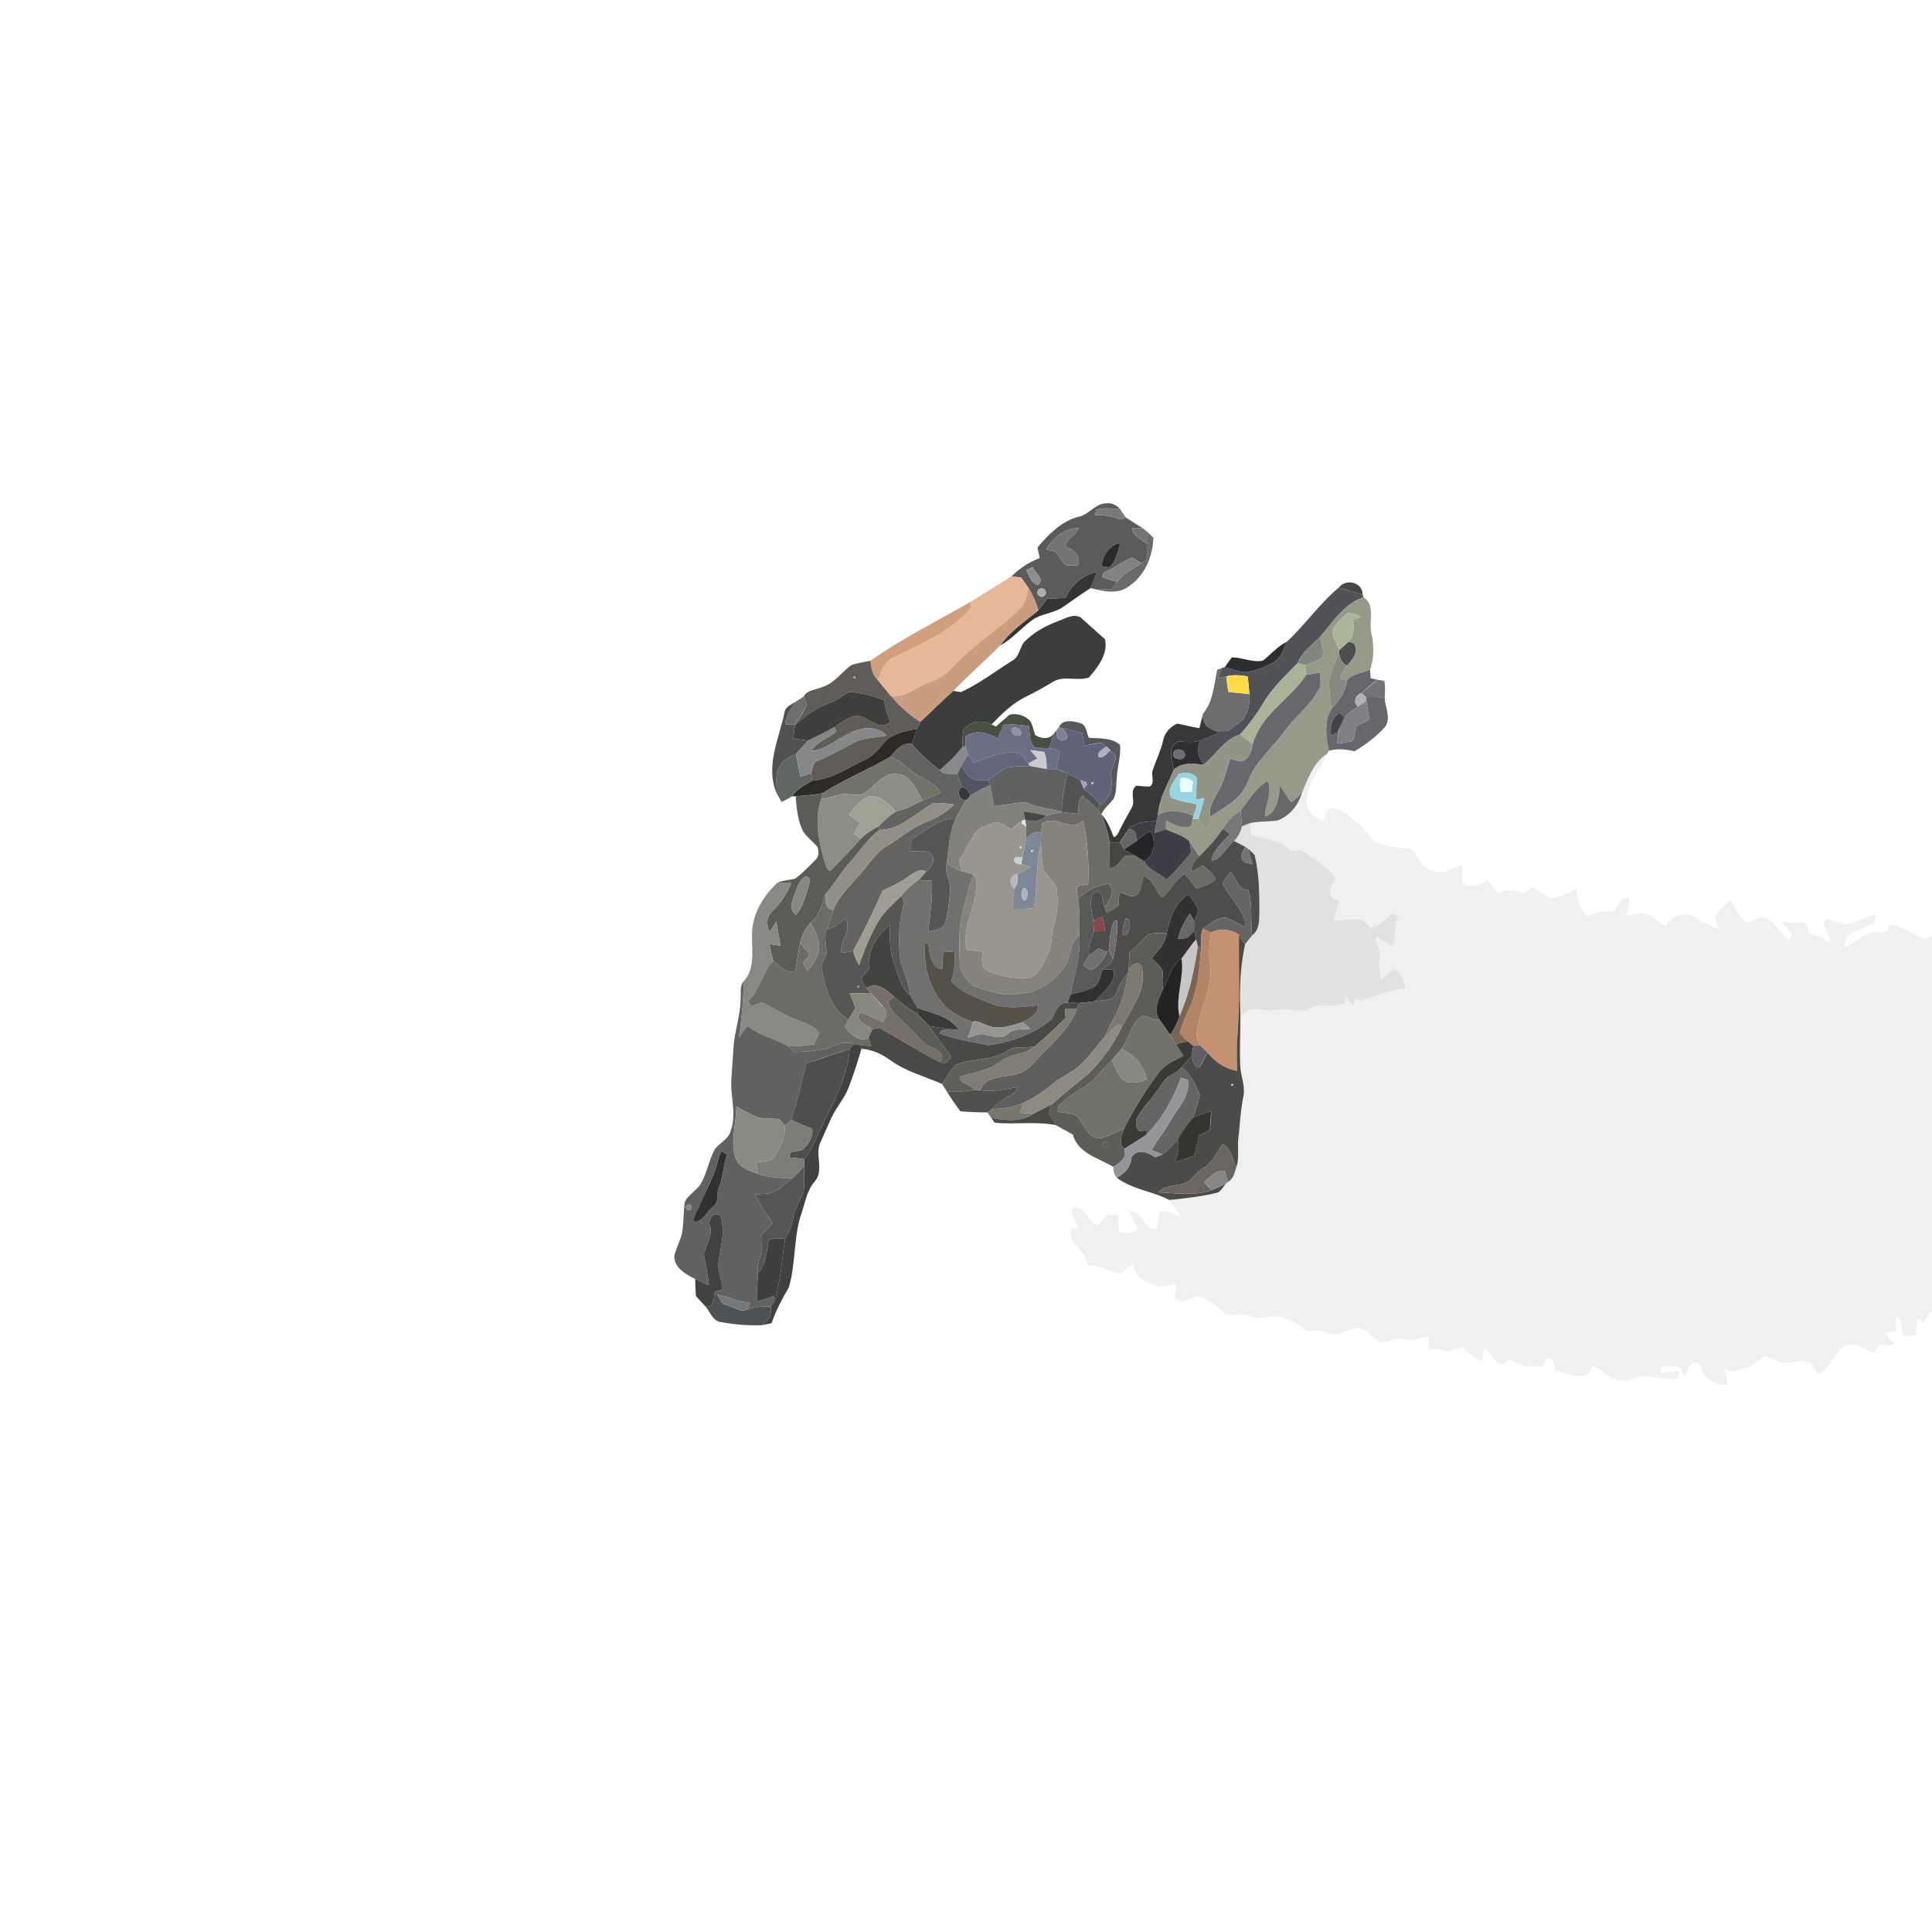 <svg xmlns="http://www.w3.org/2000/svg" width="682.667" height="682.667" viewBox="0 0 512 512"  xmlns:v="https://vecta.io/nano"><path fill="#5b5c59" d="M285.83 136.94c2.77-.53 4.39-3.49 7.3-3.54 1.43-.22 2.81.46 3.72 1.55-2.13-.15-4.36-.57-6.41.21l-.24 1.42c2.34-.27 4.57.35 6.76 1.1l1.41-.51 4.47 2.82h-2.79c.12 2.15 2.62 2.99 4.06 4.21-.02 1.43-.06 2.87-.34 4.28l-1.29.76-2.47-1.5c-2.6 1.04-4.77 2.95-7.43 3.88l-.59 1.31a37.39 37.39 0 0 0 4.06 1.25l-1.38 1.89-3.94.18-1.74-.38 1.71-4.31c-3.69.74-6.82 3.51-8.35 6.9l-4.86.21c-.81 1.03-1.57 2.08-2.34 3.13-.56-2.09-1.45-4.08-2.56-5.93a82.17 82.17 0 0 0-1.97-2.8l-2.53-.34c2.12-2.13 4.63-3.76 7.43-4.83l-.57-2.81c2.94-3.46 6.34-6.98 10.88-8.15m-8.61 8.73l2.5.51c.89 1.16 1.68 2.41 2.62 3.53a11.26 11.26 0 0 0 3.38.02c.9-2.55-1.4-4.12-3.42-4.96.37-2.06 2.96-2.85 3.54-4.86-3.6.09-7 2.63-8.62 5.76m14.75 4.44l1.96.23c1.84-1.57 2.28-4.21 2.99-6.43-2.82.27-4.97 3.63-4.95 6.2m-20.03.95c.75 1.41 1.31 3.34 2.94 3.95 2.3-1.21-.57-3.22-1.22-4.69l-1.72.74m3.25 5.13l-.35.82.35.82.84.36.84-.33.35-.81-.35-.83-.84-.36-.84.33z"/><path fill="#78797a" d="M290.44 135.16c2.05-.78 4.28-.36 6.41-.21l1.52 2.22-1.41.51c-2.19-.75-4.42-1.37-6.76-1.1l.24-1.42z"/><path fill="#747473" d="M277.22 145.67c1.62-3.13 5.02-5.67 8.62-5.76-.58 2.01-3.17 2.8-3.54 4.86 2.02.84 4.32 2.41 3.42 4.96a11.26 11.26 0 0 1-3.38-.02c-.94-1.12-1.73-2.37-2.62-3.53l-2.5-.51z"/><path fill="#757576" d="M300.05 139.99h2.79l1.32 1.05-.05 3.16c-1.44-1.22-3.94-2.06-4.06-4.21z"/><path fill="#333" opacity=".73" d="M304.16 141.04l1.52 1.48c-.24 4.92-2.21 9.93-6.41 12.78-2.41 1.93-5.73 1.66-8.54.95 1.31-.01 2.63-.07 3.94-.18l1.38-1.89c1.64-2.22 4.23-3.39 6.43-4.94l1.29-.76c.28-1.41.32-2.85.34-4.28l.05-3.16z"/><path fill="#2c2b2a" d="M291.97 150.11c-.02-2.57 2.13-5.93 4.95-6.2-.71 2.22-1.15 4.86-2.99 6.43l-1.96-.23z"/><path fill="#828284" d="M292.58 151.62c2.66-.93 4.83-2.84 7.43-3.88l2.47 1.5c-2.2 1.55-4.79 2.72-6.43 4.94a37.39 37.39 0 0 1-4.06-1.25l.59-1.31z"/><path fill="#8f8e8f" d="M271.94 151.06l1.72-.74c.65 1.47 3.52 3.48 1.22 4.69-1.63-.61-2.19-2.54-2.94-3.95z"/><path fill="#353537" d="M282.35 158.46c1.53-3.39 4.66-6.16 8.35-6.9-.52 1.46-1.1 2.89-1.71 4.31-2.43 1.55-4.76 3.24-7.14 4.88-2.51 1.84-5.9 1.78-8.4 3.65-2.87 2.11-5.2 4.92-8.37 6.64 2.67-3.79 6.53-6.36 10.07-9.24l2.34-3.13c1.62-.04 3.24-.12 4.86-.21z"/><path fill="#e8b699" d="M257.02 159.6l11.07-6.87 2.53.34a82.17 82.17 0 0 1 1.97 2.8c-.47 1.93-.77 4.06-2.35 5.45-5.47 5.55-12.36 9.49-17.59 15.31-1.77 2.05-4.11 3.44-6.64 4.32-3.39 1.12-6.26 4.29-10.09 3.35-1.15-1.32-2.24-2.69-3.31-4.06 1.01-2.04 1.53-4.73 3.79-5.8 7.41-3.72 15.68-6.97 21.05-13.55l-.43-1.29z"/><path fill="#282728" opacity=".84" d="M354.75 155.75c1.92-2.54 6.38-1.49 6.38 1.88l-6.38-1.88z"/><path fill="#ca9c80" d="M272.59 155.87c1.11 1.85 2 3.84 2.56 5.93-3.54 2.88-7.4 5.45-10.07 9.24-4.06 4.11-8.44 7.88-12.42 12.06-2.99 2.66-5.79 5.52-8.75 8.22-3.06-1.85-5.63-4.36-7.99-7.02 3.83.94 6.7-2.23 10.09-3.35 2.53-.88 4.87-2.27 6.64-4.32 5.23-5.82 12.12-9.76 17.59-15.31 1.58-1.39 1.88-3.52 2.35-5.45z"/><path fill="#aeacaf" d="M275.19 156.19l.84-.33.84.36.35.83-.35.81-.84.33-.84-.36-.35-.82.35-.82z"/><path fill="#525157" d="M341.04 170.06c4.84-4.52 8.63-10.05 13.71-14.31l6.38 1.88.22.66c-5.14 1.72-8.18 6.6-11.53 10.53-2.18 2.13-4.79 3.99-5.94 6.93-3.32 3.4-6.83 6.72-9.26 10.85-1.7 2.89-3.8 5.53-6 8.05-4.24 1.34-6.37 5.45-9.73 8-1.36-1.92-1.78-4.23-.84-6.44l4.92-1.94c-.32-.18-.94-.55-1.25-.73 1.28.04 2.64.46 3.91.03 1.25-1.08 2.73-1.89 3.91-3.05a10.25 10.25 0 0 0 1.56-6.56c-.09-1.57-.26-3.14-.44-4.7-1.85-.32-3.74-.5-5.58-.04l-2.22.47 1.01-2.69.73-.23c1.78.51 3.52 1.24 5.39 1.39 2.66-.29 5.2-1.35 7.52-2.66 2.01-1.12 2.57-3.52 3.53-5.44z"/><path fill="#959b88" d="M349.82 168.82c3.35-3.93 6.39-8.81 11.53-10.53 3.23 2.1 1.36 6.26 2.07 9.43.69 3.25.78 6.57-.34 9.74-2.1.88-4.53 1.07-6.16 2.84l-1.76-.36c.27-1.31.88-2.51 1.71-3.55 1.5-1.53 3.33-3.64 1.91-5.86l-1.4-.44c1.5-1.65 1.36-3.87 1.24-5.93l2.16-.64c-1.09-.66-2.32-.97-3.56-1.12-1.51 1.37-3.34 2.67-4.01 4.68-.07 1.89 1.09 3.53 1.67 5.28l-.03.77c-.91 2.35-2.18 4.61-2.58 7.13-.18 2.56.4 5.09.56 7.64-2.05 3.41-1.34 7.39-.67 11.07l-.39.74c-3.68 2.31-5.13 6.57-6.72 10.38a36.48 36.48 0 0 1-2.82 2.6c-1.13-1.42-1.97-3.03-3.01-4.5-.37 2.93-.62 7.04-3.9 8.17-.18-3.13 2.15-6.56.55-9.44-3 2.03-5 5.08-7.13 7.93-1.95 1.19-3.59 2.76-4.66 4.79-1.81 2.66-3.97 5.06-6.28 7.29-.85-1.37-1.68-2.73-2.6-4.04-1.77-1.53-4.11-2.15-6.22-3.08l.06-2.36c2.03 1.14 4.28 2.33 6.66 1.45l.34-1.85 1.54-.04c.77 1.22 1.44 2.96 3.1 1.71l.09-2.36c2.69-1.79 5.7-3.25 7.84-5.73 1.86-2.07 2.37-4.92 3.9-7.19 2.29-3.31 5.21-6.13 7.65-9.32 2.66-3.96 6.74-6.74 9.03-10.98 1.23-1.4.66-3.27.54-4.92a52.69 52.69 0 0 0-3.55.63l-.33-2.54c1.54-.54 3.11-1.08 4.48-1.98.88-1.73-.28-3.73-.51-5.51z"/><path fill="#d29f7e" d="M230.69 175.09c8.33-5.88 17.5-10.43 26.33-15.49l.43 1.29c-5.37 6.58-13.64 9.83-21.05 13.55-2.26 1.07-2.78 3.76-3.79 5.8-1.42-1.37-1.8-3.26-1.92-5.15z"/><path fill="#acb597" d="M357.22 162.4c1.24.15 2.47.46 3.56 1.12l-2.16.64c.12 2.06.26 4.28-1.24 5.93l-2.5 2.27c-.58-1.75-1.74-3.39-1.67-5.28.67-2.01 2.5-3.31 4.01-4.68z"/><path opacity=".76" d="M280.52 164.55c1.82-.64 3.86-1.98 5.81-.96l6.5 5.8c.91 3.82-1.89 7.46-4.28 10.18-3.17 1.03-6.88-.73-9.79 1.29-2.32 1.39-4.68 2.72-7.12 3.9-3.47 1.7-6.21 4.5-8.87 7.24-2.51-1.3-5.76-.95-7.44 1.49-.27 1.46-.23 2.96-.23 4.44-1.82 2.26-3.88 4.32-6.13 6.16-2.57-2.19-5.31-4.24-7.34-6.97l1.41-3.98.87-1.82c2.96-2.7 5.76-5.56 8.75-8.22l2.01.31c4.81-2.21 9.06-5.46 13.52-8.29 1.91-.92 1.97-3.3 3.12-4.87 2.54-2.64 5.81-4.42 9.21-5.7z"/><path fill="#828680" d="M343.88 175.75c1.15-2.94 3.76-4.8 5.94-6.93.23 1.78 1.39 3.78.51 5.51-1.37.9-2.94 1.44-4.48 1.98l-1.97-.56z"/><path fill="#2e2d30" d="M334.75 175.05c2.07-1.7 3.85-3.78 6.29-4.99-.96 1.92-1.52 4.32-3.53 5.44-2.32 1.31-4.86 2.37-7.52 2.66-1.87-.15-3.61-.88-5.39-1.39l1.81-2.54c2.81-.07 5.6 1.49 8.34.82z"/><path fill="#4d4b4e" d="M357.38 170.09l1.4.44c1.42 2.22-.41 4.33-1.91 5.86-1.28-.64-1.72-1.96-2.02-3.26l.03-.77 2.5-2.27z"/><path fill="#85897f" d="M352.27 180.26c.4-2.52 1.67-4.78 2.58-7.13.3 1.3.74 2.62 2.02 3.26-.83 1.04-1.44 2.24-1.71 3.55l1.76.36c-.2 3.05-2.12 5.44-4.09 7.6-.16-2.55-.74-5.08-.56-7.64z"/><path fill="#605d59" d="M225.51 176.31c1.66-.65 3.45-.81 5.18-1.22.12 1.89.5 3.78 1.92 5.15l3.31 4.06c2.36 2.66 4.93 5.17 7.99 7.02l-.87 1.82c-2.79.51-5.74 1.09-8.02 2.89-1.82 1.87-3.27 4.21-5.76 5.27-4.54 2.2-8.89 5.27-14.08 5.6l-.22-1.92c.4-1.1.23-2.89 1.6-3.32 3.23-1.39 6.36-3 9.45-4.71 2.71-1.6 5.98-1.31 8.95-2.05-1.87-1.96-4.93-2.34-7.42-1.51-4.52 1.16-7.81 5.19-12.58 5.63 1.51-2.49 4.47-3.35 6.62-5.13-.11-.3-.34-.9-.46-1.19 2.28-1.41 4.74-3.79 7.63-2.65 2.18 1.06 4.99 3.63 7.2 1.16-.84-1.77-1.36-3.67-1.63-5.6-2.94-1.21-6.07-1.98-9.24-2.23-1.74.82-3.16 2.25-5.03 2.82-3.56 1.16-6.5 3.5-9.34 5.84 1.14-1.67 2.18-3.4 3.16-5.16l-.91-2.26c.98-1.86 3.35-1.79 5.06-2.59 3.1-1 4.98-3.84 7.49-5.72m.72 2.96v.47h.47v-.47h-.47z"/><path fill="#aab298" d="M334.62 186.6c2.43-4.13 5.94-7.45 9.26-10.85l1.97.56.33 2.54c-4.29 6.5-12.09 10.5-14.18 18.41l-3.38-2.61c2.2-2.52 4.3-5.16 6-8.05z"/><path fill="#6d6d70" d="M322.57 177.5l1.3-.5-1.01 2.69 2.22-.47c.03 1.39.16 2.79.46 4.16l5.56.58a10.25 10.25 0 0 1-1.56 6.56c-1.18 1.16-2.66 1.97-3.91 3.05-1.27.43-2.63.01-3.91-.03-2.03-.66-3.25-2.26-2.89-4.43 2.71-3.28 2.87-7.63 3.74-11.61z"/><path fill="#66676c" d="M356.92 180.3c1.63-1.77 4.06-1.96 6.16-2.84l.16 2.26 1.78.42c-1.5 1.05-2.85 2.29-4.22 3.49-1.57.56-2.34 2.45-.91 3.65-1.32.79-2.55 1.73-3.58 2.87l-1.3-1.2c-2.2 1.18-2.56 3.74-2.25 5.99 1.01-.21 1.73-.86 2.18-1.93-.27 1.33-.45 2.69-.61 4.05a29.2 29.2 0 0 0 4.25-.7l.89-3.9 3.44-1.77-.82-4.94-.1-.96c1.66-.16 3.33-.11 4.98.23.11 2.56 1.86 5.61-.12 7.84-2.28 2.47-5.01 4.52-7.89 6.24-2.24-.53-4.56-.78-6.8-.13-.67-3.68-1.38-7.66.67-11.07 1.97-2.16 3.89-4.55 4.09-7.6z"/><path fill="#67676d" d="M346.18 178.85l3.55-.63c.12 1.65.69 3.52-.54 4.92-2.29 4.24-6.37 7.02-9.03 10.98-2.44 3.19-5.36 6.01-7.65 9.32-1.53 2.27-2.04 5.12-3.9 7.19-2.14 2.48-5.15 3.94-7.84 5.73-.52-2.67 1.17-4.97 2.33-7.21 1.48-2.49 1.94-5.38 2.9-8.07.99.27 1.99.5 3 .71 2.05-.51 2.62-2.73 3-4.53 2.09-7.91 9.89-11.91 14.18-18.41z"/><path fill="#aaa8aa" d="M226.23 179.27h.47v.47h-.47v-.47z"/><path fill="#ffdb4c" d="M325.08 179.22c1.84-.46 3.73-.28 5.58.04l.44 4.7-5.56-.58c-.3-1.37-.43-2.77-.46-4.16z"/><path fill="#737379" d="M365.02 180.14l1.82.27c.34 1.51.18 3.07.13 4.61-1.65-.34-3.32-.39-4.98-.23l-1.19-1.16 4.22-3.49z"/><path fill="#3e403f" d="M220.05 186.2c1.87-.57 3.29-2 5.03-2.82 3.17.25 6.3 1.02 9.24 2.23.27 1.93.79 3.83 1.63 5.6-2.21 2.47-5.02-.1-7.2-1.16-2.89-1.14-5.35 1.24-7.63 2.65-2.22 1.39-4.64 2.43-6.98 3.58l-3.88-.56c.08-1.24.22-2.47.45-3.68 2.84-2.34 5.78-4.68 9.34-5.84z"/><path fill="#b1afb7" d="M359.89 187.28c-1.43-1.2-.66-3.09.91-3.65l1.19 1.16.1.96-2.2 1.53z"/><path fill="#6c6b69" opacity=".98" d="M210.94 185.92l2.02-1.3.91 2.26-3.16 5.16-2.6-.02c.07-2.35 1.6-4.23 2.83-6.1z"/><path fill="#505250" d="M207.92 188.74c.22-1.57 1.89-2.04 3.02-2.82-1.23 1.87-2.76 3.75-2.83 6.1l2.6.02c-.23 1.21-.37 2.44-.45 3.68l3.88.56-3.22 3.53c-1.52.79-3.3 1.39-4.13 3.03-1.52 2.14-.88 4.92-.96 7.38-3.1-7.11.64-14.47 2.09-21.48z"/><path fill="#7f8085" d="M359.89 187.28l2.2-1.53.82 4.94-3.44 1.77-.89 3.9a29.2 29.2 0 0 1-4.25.7l.61-4.05 1.37-2.86c1.03-1.14 2.26-2.08 3.58-2.87z"/><path fill="#464c3d" opacity=".98" d="M267.49 189.43c1.94-.54 4.05.16 5.46 1.56.75 1.13.94 2.52 1.36 3.79 1.63 1 3.79 1.32 5.03-.45l-1.3 3.95-3.92-.13c-1.41-1.59-1.16-3.78-1.46-5.73-2.19-.34-4.4-.49-6.61-.52l-1.63 3.75c-2.68-1.35-5.8-2.52-8.51-.49l-.03 2.45-.78.32c0-1.48-.04-2.98.23-4.44 1.68-2.44 4.93-2.79 7.44-1.49l1.17.52 3.55-3.09z"/><path fill="#010100" opacity=".78" d="M317.86 192.96l.97-3.85c-.36 2.17.86 3.77 2.89 4.43l1.25.73-4.92 1.94c-1.85.7-3.81.33-5.71.33-3.16 1.27-1.82 4.95-1.25 7.41-1.61 3.93-3.91 7.65-4.21 11.99l-.36 1.7c-2.62.05-5.47.13-7.43 2.14-.82 1.12-1.59 2.28-2.33 3.46-.92.2-1.86.27-2.74-.1a31.65 31.65 0 0 0-2.15-7.33c1.65 1.69 2.44 3.94 3.3 6.09 1.18-.42 1.39-1.87 2.02-2.8.9-1.92 2.08-3.7 2.99-5.61.48-1.76-.79-3.99.98-5.29 1.18.11 2.36.25 3.55.25 1.38-.88.37-2.87.72-4.2.9-2.68 2.16-5.24 2.81-8 .39-2.02 1.9-3.72 3.79-4.48 1.95.37 3.86.91 5.83 1.19z"/><path fill="#424347" d="M352.76 194.94c-.31-2.25.05-4.81 2.25-5.99l1.3 1.2-1.37 2.86c-.45 1.07-1.17 1.72-2.18 1.93z"/><path fill="#38393d" opacity=".84" d="M280.6 192.75c.98-2.28 3.86-1.68 5.74-1.09 1.62.53 1.59 2.54 2.2 3.86 2.84.23 5.96-.11 8.29 1.87.28 2.93-.75 5.75-.87 8.66-.23 1.96.07 4.13-1.02 5.89-1.05 1.27-2.38 2.34-3.07 3.87l-.9-1.05.44-1.48c2.76-1.41 3.52-4.66 3.07-7.5-.51-1.98 1.39-3.57 1.21-5.44l-1.41-1.56-1.06-.93-1.38-1c-1.5.16-2.98.44-4.45.74l-.58-3.34-5.29-1.26-.92-.24z"/><path fill="#6b6f86" d="M266.05 191.9c2.21.03 4.42.18 6.61.52.3 1.95.05 4.14 1.46 5.73l3.92.13c1.03.06 1.97.4 2.8 1.01l-.91 4.53h-2.59c.08-1.55-.05-3.09-.61-4.54l-3.71-.5 1.92 2.23-2.44 1.33c-.65-.9-1.3-1.83-2.12-2.58-4.26-1.21-8.4 1.08-12.37 2.38l-1.41-2.21-.72-2.32.03-2.45c2.71-2.03 5.83-.86 8.51.49.48-1.28 1.03-2.53 1.63-3.75m2.19 1.2c-.74 1.24 1.32 2.43 2.28 1.64.6-1.16-1.34-2.52-2.28-1.64z"/><path fill="#848688" d="M214.14 196.28l6.98-3.58.46 1.19c-2.15 1.78-5.11 2.64-6.62 5.13 4.77-.44 8.06-4.47 12.58-5.63 2.49-.83 5.55-.45 7.42 1.51-2.97.74-6.24.45-8.95 2.05-3.09 1.71-6.22 3.32-9.45 4.71-1.37.43-1.2 2.22-1.6 3.32l-2.84.89c-.35-2.03-.73-4.06-1.2-6.06 1.12-1.13 2.11-2.38 3.22-3.53z"/><path fill="#2d2a27" d="M235.02 196.03c2.28-1.8 5.23-2.38 8.02-2.89l-1.41 3.98c-2.63-.43-4.17 1.77-5.72 3.47-5.86 3.38-12.17 5.93-17.87 9.58-2.38.48-4.79.7-7.21.82l-.94.06c1.16-2.04 3.4-2.95 5.29-4.15 5.19-.33 9.54-3.4 14.08-5.6 2.49-1.06 3.94-3.4 5.76-5.27z"/><path fill="#9191a1" d="M268.24 193.1c.94-.88 2.88.48 2.28 1.64-.96.79-3.02-.4-2.28-1.64z"/><path fill="#61637a" d="M279.34 194.33l.82-1.03c-.53 1.26.08 3.2 1.75 2.92 1.82-.43.35-2.5-.39-3.23l5.29 1.26.58 3.34 4.45-.74 1.38 1c-.88.61-2.61 1.45-2.08 2.77 1.33.37 2.31-1.03 3.14-1.84l1.41 1.56c.18 1.87-1.72 3.46-1.21 5.44.45 2.84-.31 6.09-3.07 7.5-1.06-1.75-2.63-3.05-4.23-4.26l.92-1.07-.3-.7-1.49-.53-3.4-1.8c-.98-.42-1.98-.78-2.98-1.1l.91-4.53c-.83-.61-1.77-.95-2.8-1.01l1.3-3.95m9.93 12.94v.46l.47.01v-.47h-.47z"/><path fill="#808291" d="M280.16 193.3l.44-.55.92.24c.74.73 2.21 2.8.39 3.23-1.67.28-2.28-1.66-1.75-2.92z"/><path fill="#919587" d="M318.89 202.65c3.36-2.55 5.49-6.66 9.73-8l3.38 2.61c-.38 1.8-.95 4.02-3 4.53-1.01-.21-2.01-.44-3-.71-.96 2.69-1.42 5.58-2.9 8.07-1.16 2.24-2.85 4.54-2.33 7.21l-.09 2.36c-1.66 1.25-2.33-.49-3.1-1.71.59-1.83 1.08-3.69 1.58-5.55l-2.22.5c.1-1.95.15-3.9.2-5.85-1.18-1.42-3.18-1.58-4.81-.92-1.04 1.76-3.31 4.16-1.83 6.21 2.09 1.02 4.45 1.22 6.69 1.74-.13 1.08-.45 2.09-.96 3.04-3.03-1.27-6.32-1.88-9.35-.24.3-4.34 2.6-8.06 4.21-11.99 2.17-2.02 5.11-1.65 7.8-1.3z"/><path fill="#2f2f32" d="M312.34 196.54c1.9 0 3.86.37 5.71-.33-.94 2.21-.52 4.52.84 6.44-2.69-.35-5.63-.72-7.8 1.3-.57-2.46-1.91-6.14 1.25-7.41m-1.21 2.59c-1.13 1.52 1.65 2.76 2.64 1.58 1.13-1.54-1.65-2.87-2.64-1.58z"/><path fill="#636462" d="M235.91 200.59c1.55-1.7 3.09-3.9 5.72-3.47 2.03 2.73 4.77 4.78 7.34 6.97 1.21 1.36 3.08.98 4.69 1.09l1.3 3.42c-1.69 1.07-.77 3.32 1.05 3.48-.96 1.58-1.85 3.19-2.72 4.81-3.99-.11-7.4 2.76-10.61 4.82-1.56.7-1.53 2.41-1.44 3.86 1.84.21 4.07-.51 5.61.75 1.18 1.79-.04 3.51-1.41 4.69-1.53-1.1-3.08.22-4.36 1.04-2.22 1.61-4.64 2.9-7.16 3.95-2.37 5.47-5.01 10.82-7.86 16.06l-3.07.49c-.52-3.31 2.97-6.02 1.04-9.25-1.39 1.35-2.9 2.62-4.89 2.87l1.71-5.03c1.54-3.92 4.76-6.74 7.42-9.89 2.16-2.45 3.89-5.42 6.82-7.08 3.55-2.14 6.72-4.96 10.63-6.46 2.65-1.02 5.13-2.48 7.13-4.52-1.83-.19-3.68-.57-5.52-.33-4.63 2.49-8.62 7.14-14.22 7.06l-.3-.95c1.41-1.44 2.88-2.83 4.59-3.92 2.5-.59 4.82-1.7 7.07-2.91 1.63-.65 3.27-1.31 4.81-2.16-1.11-1.73-2.8-2.86-4.65-3.66-3.24-1.42-5.28-4.64-8.72-5.73z"/><path fill="#17181c" opacity=".51" d="M255.1 197.93l.78-.32.72 2.32-1.86 3.04-1.08 2.21c-1.61-.11-3.48.27-4.69-1.09 2.25-1.84 4.31-3.9 6.13-6.16z"/><path fill="#b0afbc" d="M293.22 197.85l1.06.93c-.83.81-1.81 2.21-3.14 1.84-.53-1.32 1.2-2.16 2.08-2.77z"/><path fill="#61647b" d="M258.01 202.14c3.97-1.3 8.11-3.59 12.37-2.38.82.75 1.47 1.68 2.12 2.58l.48.68c-2.16.05-4.39-.06-6.48.57-1.66.86-3.14 2.03-4.63 3.15-1.62-.08-3.44.29-4.85-.73-.95-.86-1.57-2-2.28-3.04.58-1.04 1.21-2.05 1.86-3.04l1.41 2.21z"/><path fill="#cbcace" d="M273.02 198.78l3.71.5c.56 1.45.69 2.99.61 4.54-1.47-.18-2.92-.48-4.36-.8l-.48-.68 2.44-1.33-1.92-2.23z"/><path fill="#6b6d75" d="M311.13 199.13c.99-1.29 3.77.04 2.64 1.58-.99 1.18-3.77-.06-2.64-1.58z"/><path fill="#626565" d="M206.79 202.84c.83-1.64 2.61-2.24 4.13-3.03l1.2 6.06 2.84-.89.22 1.92c-1.89 1.2-4.13 2.11-5.29 4.15a24.74 24.74 0 0 1-2.79 1.47l-1.27-2.3c.08-2.46-.56-5.24.96-7.38z"/><path opacity=".06" d="M345.05 210.09c1.59-3.81 3.04-8.07 6.72-10.38-1.87 4.07-5.22 7.56-5.4 12.27-.66 2.81 2.15 4.55 4.27 5.64.64-1.4 1.05-4.06 3.2-3.51 3.98 1.73 7.22 4.75 9.73 8.25 2.74 2.14 6.48 2.31 9.83 2.45 2.61 1.32 2.85 5.31 6.01 5.87 2.83 1.14 5.59-.37 8.08-1.61-.05 1.75-.09 3.5.11 5.24 2.28.8 4.71.55 6.54-1.13.88 1.24 1.83 2.44 2.82 3.61 2.19-1.29 4.59-1.19 6.79.03l2.44-1.68c1.71.85 3.1 2.35 4.95 2.89 2.42-.18 4.53-1.52 6.7-2.49.17 2.72.7 5.62 3.09 7.3 2.13-1.01 4.43-1.55 6.8-1.29 1.29-1.28 1.7-4.52 4.08-3.31-.04 1.48-.35 2.92-.69 4.36 2.03-.24 4.29-1.15 6.2.03 1.44.91 2.78 2 4.23 2.92.83-2.54 3.73-3.55 6.17-3.12 2.69 1.06 4.97 2.99 7.8 3.74l-1.09-3.11c1.14-1.76 2.62-3.28 4.24-4.61.93 2.38 2.27 4.64 4.42 6.12 1.25-.56 2.53-1.05 3.81-1.54 3.31.75 4.84 3.95 7.09 6.14 2.13-1.56-1.08-3.36-1.81-4.92 2.12.24 4.27.29 6.41.29l.9 2.7c1.92.68 3.76 1.58 5.59 2.5-.39-1.71-1.12-3.3-1.88-4.86l.79-1.6c1.65.58 3.27 1.27 4.99 1.66 2.83-.42 5.4-1.8 8.11-2.63l-.39 2.29c-2.05 1.01-4.23 1.71-6.25 2.76-1.2.92-1.46 2.51-1.91 3.86 2.48-.95 4.46-2.79 6.8-4.02 1.61-.21 3.25-.26 4.89-.37.13-.42.41-1.26.55-1.68 3.41.03 6.02 2.53 9.06 3.73l2.16-.82v99.38c-.88.91-1.66 1.91-2.3 2.99l-1.62-1-.29 4.37c-1.17.32-2.33.32-3.49-.01-.62-1.56.34-4.58-1.95-4.76l.24 3.7-3.26.44 2.85 2.89c-1.06 1.07-2.78.17-4.09.18-.61.72-1.12 1.5-1.53 2.35-1.64-.66-3.14-1.61-4.72-2.38-1.5-.02-3.05.43-4.25 1.35-1.75 2.29-2.92 5.18-5.64 6.54-1.07-.61-1.39-1.8-1.93-2.8-1.7-1.13-3.81-.4-5.66-.22-2.35.47-4.51-.84-6.55-1.78-1.57.98-2.83 2.47-4.62 3.04-2.06.56-4.43 2-6.22.07.38 1.48.64 2.99.73 4.53-2.1.39-4.09-.69-5.6-2.05-1.06-1.09-1-2.98-2.32-3.8-2.19-.39-2.46 2.35-3.42 3.68l-.91-2.44c-1.71-.36-3.47-.4-5.18-.15l-.11 1.61 4.68-.42c.13.82-.15 1.57-.83 2.24-3.06-.2-6.07-.89-9.13-.92-2.09.5-4.12 1.84-6.31.89-2.75-.19-4.05-3.17-6.68-3.55-.45.76-.51 1.98-1.5 2.26-2.72 1.09-5.46-.58-8.11-1.09-.47-1.25-.32-3.24-2.14-3.2-.52.74-1.01 1.49-1.48 2.26-1.46-.44-2.97-.26-4.44-.1-1.41-.46-2.67-1.23-4-1.84l-2.26 1.26c-2.01-.77-2.99-2.79-4.25-4.37-.86.93-.65 2.34-.94 3.49-2.15-.47-3.53-2.28-5.07-3.68-1.35.23-2.62.72-3.87 1.23-1.67-.91-3.55-.88-5.34-.45l.22-3.64c-2.2.07-4.28 1.56-6.47.79-2.11-.6-4.16.55-6.24.78-2.07-.66-3.18-2.96-5.25-3.63-3.11-.83-5.9 2.82-8.9 1.12-1.7-.99-3.65-.59-5.5-.47-1.92-1.42-3.79-3.05-6.2-3.49-2.93-1.19-6.04.94-8.91-.49-1.9-.92-3.95 0-5.91-.28-2.76-1.69-4.88-4.84-8.39-4.92-1.34.36-2.61.96-3.89 1.51-2.45-.54-1.54-3.08-1.37-4.83-1.52.3-3.02.65-4.56.78-1.96-.62-3.75-1.63-5.52-2.64l-1.56-3.44-3.28 2.62c-2.78-.94-5.54-2.02-8.47-2.34-.31-3.56-4.42-4.97-4.7-8.54-.38-1.27 1.53-1.05 2.26-1.39-.72-1.37-1.42-2.76-1.93-4.21.65-2.1 2.63-.45 3.75.25 1.05 1.2 1.43 3.55 3.46 3.31.68-.9 1.4-1.78 2.11-2.66 1.06-.05 2.12-.09 3.19-.1-.07 1.5-.15 3.03.13 4.53 1.69.85 3.47.08 5.12-.47-.87-1.66-1.74-3.31-2.52-5 3.64-.21 3.94 5.18 7.45 4.79l.71-4.56c2.1-.8 3.98.76 5.86 1.48l-3.29-4.65c4.15-.44 8.33-.89 12.4-1.86 1.25-.24 1.77-1.55 2.54-2.39l.56-.53c1.53-.76 1.78-2.53 2.28-3.98.82-2.56.19-5.26.54-7.87.4-3.58.57-7.19 1.29-10.72.62-2.91-.81-5.74-.84-8.64-.14-4.35.08-8.69.06-13.04 1.33-.65 2.6-1.81 4.19-1.54 3.76.5 7.55-.23 11.3.31 1.8.39 3.31-.84 4.97-1.28 2.37-.11 4.81.34 7.08-.59l.42-1.99 2.08 2.71.35-1.92c.66.21 1.38.64 2.09.3 3.65-1.31 7.32-2.66 11.21-3.06-.5-2.04-.91-4.51-3.37-4.99l-2.98 2.74c-.83-2.45-.51-5.01-.39-7.53-.14-1.32-2.06-2.85-.54-3.88 1.25.86 2.52 1.69 3.8 2.53 1.45-2.48-.04-5.5 1.65-7.9l-1.46-.81c-1.93 1.33-3.5 3.42-5.9 3.85-.8-.81-1.63-1.59-2.44-2.38-2.49.09-4.97.37-7.46.48l1.58-5.27c-.8-.4-2.02-.44-2.31-1.44-.79-1.61.82-3.02 1.33-4.45-1.98-3.64-6.04-5.09-9.09-7.6l-2.75.28c-2.74-2.98-6.85-3.18-10.51-4.18-.15-1.07-.27-2.14-.38-3.21 2.42-.53 4.91-.39 7.35-.72 3.25-1.19 5.55-4.09 6.51-7.35z"/><path fill="#717369" d="M218.04 210.17c5.7-3.65 12.01-6.2 17.87-9.58 3.44 1.09 5.48 4.31 8.72 5.73 1.85.8 3.54 1.93 4.65 3.66-1.54.85-3.18 1.51-4.81 2.16-1.66-2.76-3.11-7.01-6.97-7.02-3.35-.3-5.38 2.86-7.79 4.62-1.85 1.65-4.4.5-6.58.72-1.83.44-3.62 1.07-5.5 1.28l.41-1.57z"/><path fill="#525462" d="M253.66 205.18l1.08-2.21c.71 1.04 1.33 2.18 2.28 3.04 1.41 1.02 3.23.65 4.85.73l.51 1.39c-1.82.78-3.63 1.63-5.26 2.78-.25-1.2-.97-1.97-2.16-2.31l-1.3-3.42z"/><path fill="#606161" d="M266.5 203.59c2.09-.63 4.32-.52 6.48-.57l4.36.8h2.59l2.98 1.1c-.86 3.37-1.4 6.82-1.56 10.29-3.06-1.07-6.4-1.01-9.3-2.55-2.9-.03-5.74.72-8.62.94-.4-1.82-.71-3.65-1.05-5.47-.12-.35-.38-1.04-.51-1.39 1.49-1.12 2.97-2.29 4.63-3.15z"/><path fill="#8c8e85" d="M229.71 209.74c2.41-1.76 4.44-4.92 7.79-4.62 3.86.01 5.31 4.26 6.97 7.02-2.25 1.21-4.57 2.32-7.07 2.91-1.86-2-4.17-4.4-7.16-4-2.23.99-3.84 2.9-5.23 4.83l2.84 2.11-1.47 2.91 1.7 1.4c-2.53 3-5.37 5.72-8.09 8.55-1.21-.58-1.24-2.15-1.69-3.24-1.48-5.13-2.48-10.68-.67-15.87 1.88-.21 3.67-.84 5.5-1.28 2.18-.22 4.73.93 6.58-.72z"/><path fill="#545455" d="M282.91 204.92l3.4 1.8.87 2.3c1.6 1.21 3.17 2.51 4.23 4.26l-.44 1.48c-1.27-1.39-2.65-2.66-4.09-3.86-1.49.98-.81 3.25-1.29 4.78l-4.24-.47c.16-3.47.7-6.92 1.56-10.29z"/><path fill="#98d5e4" d="M312.33 205.19c1.63-.66 3.63-.5 4.81.92l-.2 5.85 2.22-.5-1.58 5.55-1.54.04.19-.87c.51-.95.83-1.96.96-3.04-2.24-.52-4.6-.72-6.69-1.74-1.48-2.05.79-4.45 1.83-6.21m.64.95a5.73 5.73 0 0 0 .05 3.77l2.82-.07.28-2.71c-.89-.81-1.94-1.15-3.15-.99z"/><path fill="#eaffff" d="M312.97 206.14c1.21-.16 2.26.18 3.15.99l-.28 2.71-2.82.07a5.73 5.73 0 0 1-.05-3.77z"/><path fill="#a4a3af" d="M286.31 206.72l1.49.53.3.7-.92 1.07-.87-2.3z"/><path fill="#c3c1cb" d="M289.27 207.27h.47v.47l-.47-.01v-.46z"/><path fill="#676869" d="M328.74 214.85c2.13-2.85 4.13-5.9 7.13-7.93 1.6 2.88-.73 6.31-.55 9.44 3.28-1.13 3.53-5.24 3.9-8.17 1.04 1.47 1.88 3.08 3.01 4.5a36.48 36.48 0 0 0 2.82-2.6c-.96 3.26-3.26 6.16-6.51 7.35-2.44.33-4.93.19-7.35.72l-2.06.79-.39-4.1z"/><path fill="#82817b" d="M257.12 210.91c1.63-1.15 3.44-2 5.26-2.78l1.05 5.47c2.88-.22 5.72-.97 8.62-.94 2.9 1.54 6.24 1.48 9.3 2.55l-4 .95c-2.01-.49-4.04-.9-6.09-1.12l.42 2.21-.71.16-2.87 2.27c-1.35-.66-2.64-1.5-4.11-1.82-2.5.72-5.31 1.56-6.34 4.24l-.43.67-3.1 5.27.87 2.88c-1.51-.42-2.85-1.22-4.14-2.09.61-4.02.68-8.2 2.44-11.94.87-1.62 1.76-3.23 2.72-4.81l1.11-1.17z"/><path fill="#37383c" d="M256.01 212.08c-1.82-.16-2.74-2.41-1.05-3.48 1.19.34 1.91 1.11 2.16 2.31l-1.11 1.17z"/><path fill="#5b5b57" d="M210.83 210.99c2.42-.12 4.83-.34 7.21-.82l-.41 1.57c-1.81 5.19-.81 10.74.67 15.87.45 1.09.48 2.66 1.69 3.24 2.72-2.83 5.56-5.55 8.09-8.55 1.35-1.41 3.03-2.41 4.73-3.33l.3.95c-2.74 2.02-4.68 4.79-6.81 7.39-2.9 2.95-4.84 6.65-7.61 9.7-.84 2.74-1.51 5.54-3.84 7.47-1.39 1.56-2.46 3.41-2.82 5.49-.5 2.48-.85 4.99-1.29 7.48-2.44.76-4.08-1.57-5.83-2.81-.37-1.47-.71-2.94-1-4.42l2.98.4c-.43-2.15-.81-4.3-1.16-6.45-.57.95-1.16 1.88-1.76 2.81-.89-1.74-.94-3.98.61-5.37 2.26-2.19 3.99-4.81 5.15-7.73l-3.69.03c1.48-.6 3.09-.68 4.64-1.04 1.95-1.42 3.63-3.19 5.33-4.9 1.05-.84 1.03-2.31.65-3.47-1.21-1.5-2.84-2.62-3.87-4.25-1.43-2.87-1.65-6.13-1.96-9.26m.41 24.3c-.63 2.2-2.82 5.46-.27 7.18 2.11-2.63 2.94-6.13 3.72-9.36-1.15-2.39-3.04.87-3.45 2.18z"/><path fill="#a0a095" d="M225.01 215.88c1.39-1.93 3-3.84 5.23-4.83 2.99-.4 5.3 2 7.16 4-1.71 1.09-3.18 2.48-4.59 3.92-1.7.92-3.38 1.92-4.73 3.33l-1.7-1.4 1.47-2.91-2.84-2.11z"/><path fill="#6c6b68" d="M285.59 215.68c.48-1.53-.2-3.8 1.29-4.78 1.44 1.2 2.82 2.47 4.09 3.86l.9 1.05a31.65 31.65 0 0 1 2.15 7.33l.07 6.86c2.03.02 2.88-2.06 4.18-3.26l2.74.12 2.14 1.32c1.1 2.43 4.16 3.05 5.94 4.93 2.49-2.12 4.51-4.73 6.62-7.22l-.51-3 2.6 4.04c-1.22 1.05-2.18 2.4-2.14 4.08l3.18-1.63c1.21 1.12 2.73 2.06 3.34 3.67-1.46 1.27-3.34 1.83-5.1 2.51l-3.09-3.98c-2.56 1.53-3.74 4.42-6 6.27-1.8-1.75-2.3-4.72-4.86-5.65-.85 1.79-.54 5.46-3.29 5.29l-.5-.08-2.36-.99c-.54 1.09-.5 2.33-.5 3.53-1.02.78-2.16 1.39-3.31 1.95l-.38-1.48c1.12-1.82 3.04-4.3.98-6.21-3.07.43-5.97 1.7-8.05 4.03-.21-1.12-.46-2.24-.3-3.37l2.94-.52c.25-5.63-.1-11.35-1.34-16.86-3.28 3.09-7.47-1.75-10.88.78l-.22 2.57c-1.45-1-2.74.47-3.96 1.12v-2.85l-.28-1.86c2.05.82 4.03.33 5.67-1.09l4-.95 4.24.47z"/><path fill="#928f87" d="M247.33 212.86c1.84-.24 3.69.14 5.52.33-2 2.04-4.48 3.5-7.13 4.52-3.91 1.5-7.08 4.32-10.63 6.46-2.93 1.66-4.66 4.63-6.82 7.08-2.66 3.15-5.88 5.97-7.42 9.89-2.29-.07-2.03-2.49-2.16-4.13 2.77-3.05 4.71-6.75 7.61-9.7 2.13-2.6 4.07-5.37 6.81-7.39 5.6.08 9.59-4.57 14.22-7.06z"/><path fill="#45474a" d="M271.26 215.04c2.05.22 4.08.63 6.09 1.12-1.64 1.42-3.62 1.91-5.67 1.09l-.42-2.21z"/><path fill="#6c6d6f" d="M306.88 215.94c3.03-1.64 6.32-1.03 9.35.24l-.19.87-.34 1.85c-2.38.88-4.63-.31-6.66-1.45l-.06 2.36-3.08.96.62-3.13.36-1.7z"/><path fill="#777679" d="M324.08 219.64c1.07-2.03 2.71-3.6 4.66-4.79l.39 4.1c-.34 1.48-1.01 2.86-2.11 3.92-2.07 1.66-3.21 4.69-5.96 5.3.39-3.08 3.03-4.9 4.81-7.19l-1.79-1.34z"/><path fill="#555755" d="M242.68 221.71c3.21-2.06 6.62-4.93 10.61-4.82-1.76 3.74-1.83 7.92-2.44 11.94-.68 2.4 1.14 4.52.96 6.89-.26 2.92-.4 5.91-1.29 8.72-.56 2.01-2.9 1.99-4.54 2.46.52-4.52 1.2-9.04.99-13.6-1.15.13-2.32.24-3.39-.28l1.86-2.01c1.37-1.18 2.59-2.9 1.41-4.69-1.54-1.26-3.77-.54-5.61-.75-.09-1.45-.12-3.16 1.44-3.86z"/><path fill="#98968e" d="M268.1 219.68c1-.69 1.94-1.47 2.87-2.27l-.24.74 1.23.96v2.85c-.23 1.77-.64 3.5-.98 5.25l-1.85-.11-.44.78.33.81 1.57.45 2.65.55c-1.16.74-2.36 1.42-3.62 1.97-2.11.22-2.36 2.66-.78 3.8-.32 1.77-.45 3.56-.55 5.35 1.9.1 3.8.04 5.69-.13 1.05-5.63.47-11.46 1.84-17.01.23 2.28.29 4.6.74 6.87 1.02 1.63 2.65 2.84 3.43 4.63.42 3.38.34 6.88-.7 10.15-.82 2.65-.39 5.59-1.81 8.07-1.21 2.37-2.38 5.7-5.54 5.8a23.99 23.99 0 0 1-10.21-1.89c-1.95-1.04-1.5-3.31-1.33-5.11l-4.19-.42c-1.69-6.57 3.59-12.74 2.31-19.32l-.52-.67-3.01-.86-.87-2.88c.89-1.84 1.98-3.57 3.1-5.27l.43-.67c1.03-2.68 3.84-3.52 6.34-4.24 1.47.32 2.76 1.16 4.11 1.82m2.15 4.64v.47h.47v-.47h-.47z"/><path fill="#e3e3e3" d="M270.97 217.41l.71-.16.28 1.86-1.23-.96.24-.74z"/><path fill="#86837d" d="M276.14 218.27c3.41-2.53 7.6 2.31 10.88-.78 1.24 5.51 1.59 11.23 1.34 16.86-.99.15-1.96.35-2.94.52-.16 1.13.09 2.25.3 3.37.48 3.16.37 6.36.32 9.54-3.11 2.3-2.03 6.93-4.78 9.51-2.62 3.35-6.4 5.76-10.72 5.98-4.38.96-8.67-.62-12.73-2.08-1.82-1.58-3.46-3.79-3.47-6.3-.04-4.27-.45-8.63.68-12.81.92-3.45 1.62-6.98 2.98-10.3l.52.67c1.28 6.58-4 12.75-2.31 19.32l4.19.42c-.17 1.8-.62 4.07 1.33 5.11a23.99 23.99 0 0 0 10.21 1.89c3.16-.1 4.33-3.43 5.54-5.8 1.42-2.48.99-5.42 1.81-8.07 1.04-3.27 1.12-6.77.7-10.15-.78-1.79-2.41-3-3.43-4.63-.45-2.27-.51-4.59-.74-6.87l.1-2.83.22-2.57z"/><path fill="#3e3e47" d="M299.09 219.78c1.96-2.01 4.81-2.09 7.43-2.14l-.62 3.13 3.08-.96c2.11.93 4.45 1.55 6.22 3.08l.51 3c-2.11 2.49-4.13 5.1-6.62 7.22-1.78-1.88-4.84-2.5-5.94-4.93 2.88-1.15 3.29-5.4 1.79-7.82-1.48.41-2.53 1.59-3.72 2.48-.13-1.5-.18-3.17-2.13-3.06z"/><path opacity=".12" d="M329.13 218.95l2.06-.79.38 3.21c3.66 1 7.77 1.2 10.51 4.18l2.75-.28c3.05 2.51 7.11 3.96 9.09 7.6-.51 1.43-2.12 2.84-1.33 4.45.29 1 1.51 1.04 2.31 1.44l-1.58 5.27c2.49-.11 4.97-.39 7.46-.48l2.44 2.38c2.4-.43 3.97-2.52 5.9-3.85l1.46.81c-1.69 2.4-.2 5.42-1.65 7.9l-3.8-2.53c-1.52 1.03.4 2.56.54 3.88-.12 2.52-.44 5.08.39 7.53l2.98-2.74c2.46.48 2.87 2.95 3.37 4.99-3.89.4-7.56 1.75-11.21 3.06-.71.34-1.43-.09-2.09-.3l-.35 1.92-2.08-2.71-.42 1.99c-2.27.93-4.71.48-7.08.59-1.66.44-3.17 1.67-4.97 1.28-3.75-.54-7.54.19-11.3-.31-1.59-.27-2.86.89-4.19 1.54-.28-6.29-.09-12.57 1.25-18.74.6-.81 1.24-1.6 1.89-2.37 2.1-1.65 1.82-4.42 1.9-6.8-.01-4.86-.12-9.79-1.29-14.53l-1.65-1.58-.73-.49-3.07-1.6c1.1-1.06 1.77-2.44 2.11-3.92z"/><path fill="#7e8798" d="M271.96 221.96c1.22-.65 2.51-2.12 3.96-1.12l-.1 2.83c-1.37 5.55-.79 11.38-1.84 17.01-1.89.17-3.79.23-5.69.13.1-1.79.23-3.58.55-5.35.8-1.1 1.13-2.47.78-3.8 1.26-.55 2.46-1.23 3.62-1.97-.88-.21-1.76-.39-2.65-.55l.39-1.93c.34-1.75.75-3.48.98-5.25m1.3 3.3v.47h.47v-.47h-.47m-2 10.06c-.76.77-.91 3.23.46 3.3.76-.78.99-3.34-.46-3.3z"/><path fill="#676663" d="M299.09 219.78c1.95-.11 2 1.56 2.13 3.06l-3.34 2.32-1.12-1.92 2.33-3.46z"/><path fill="#252529" d="M301.22 222.84c1.19-.89 2.24-2.07 3.72-2.48 1.5 2.42 1.09 6.67-1.79 7.82l-2.14-1.32-3.13-1.7 3.34-2.32z"/><path fill="#4e4d4b" d="M317.8 226.93c2.31-2.23 4.47-4.63 6.28-7.29l1.79 1.34c-1.78 2.29-4.42 4.11-4.81 7.19 2.75-.61 3.89-3.64 5.96-5.3l3.07 1.6c-1.04 1.16-1.85 3.63.24 4.22l1.61.37-1.12-4.1 1.65 1.58c1.17 4.74 1.28 9.67 1.29 14.53-.08 2.38.2 5.15-1.9 6.8-.59-4 .21-8.15-1.07-12.05-2.85-.1-3.12-3.03-4.63-4.75-.8.92-1.53 1.9-2.18 2.94 1.87 4.03 5.86 7.05 6.18 11.74-1.76-.86-3.44-1.9-5.29-2.57-2.38-.09-4.26 1.73-6.14 2.94-.6 1.59-.29 3.33-.42 4.99l-.84-.3-.51-1.87-.53-2.26.02-2.55c.32-1.01 1.03-1.93 1.04-3.02-.45-1.6-1.59-2.85-2.58-4.13-3.54 2.22-4.89 6.47-5.73 10.35-1.6.02-3.23-.16-4.79.25-1.73 1.58-3.31 3.31-5.07 4.86-.09 1.52-.13 3.04-.18 4.57l-.19.8c-1.54 1.66-2.36 3.77-3.31 5.78-1.21 1.74-3.62 1.4-5.44 1.76 2.15-2.38 5.55-4.79 4.96-8.41h-3c.81-1.04 2.38-1.4 2.78-2.77.82-3.37 1.25-6.84 1.14-10.32l-.87.3c-1.08 2.37-1.06 5.03-1.37 7.56l-.51.57-2.18-.95-2.42 1.86c-.6-2.23.5-4.32 1.2-6.38l2.9-.04c-.11-1.3-.36-2.58-.71-3.82l-2.39 1.14c-.14-2.49-1.7-5.85.51-7.77 2.31-.49 1.76 2.72 2.55 4.1l.38 1.48c1.15-.56 2.29-1.17 3.31-1.95 0-1.2-.04-2.44.5-3.53a30.85 30.85 0 0 0 2.36.99l.5.08c2.75.17 2.44-3.5 3.29-5.29 2.56.93 3.06 3.9 4.86 5.65 2.26-1.85 3.44-4.74 6-6.27l3.09 3.98c1.76-.68 3.64-1.24 5.1-2.51-.61-1.61-2.13-2.55-3.34-3.67-1.05.56-2.12 1.09-3.18 1.63-.04-1.68.92-3.03 2.14-4.08m-19.35 16.43c-.67 1.29-1.12 2.98-.84 4.41 1.95.34 2.55-4.11.84-4.41z"/><path fill="#c9c5c2" d="M257.22 222.77l.43-.67-.43.67z"/><path fill="#454542" d="M294.02 223.14c.88.37 1.82.3 2.74.1l1.12 1.92 3.13 1.7-2.74-.12c-1.3 1.2-2.15 3.28-4.18 3.26l-.07-6.86z"/><path fill="#d5d5d8" d="M270.25 224.32h.47v.47h-.47v-.47z"/><path fill="#cacfd6" d="M273.26 225.26h.47v.47h-.47v-.47z"/><path fill="#727171" opacity=".98" d="M330.33 228.69c-2.09-.59-1.28-3.06-.24-4.22l.73.49c.45 1.34.79 2.72 1.12 4.1l-1.61-.37z"/><path fill="#cdcfd3" d="M269.13 227.1l1.85.11-.39 1.93-1.57-.45-.33-.81.44-.78z"/><path fill="#70716f" d="M250.85 228.83c1.29.87 2.63 1.67 4.14 2.09l3.01.86c-1.36 3.32-2.06 6.85-2.98 10.3-1.13 4.18-.72 8.54-.68 12.81.01 2.51 1.65 4.72 3.47 6.3 4.06 1.46 8.35 3.04 12.73 2.08 4.32-.22 8.1-2.63 10.72-5.98 2.75-2.58 1.67-7.21 4.78-9.51.44 5.39-1.32 10.56-2.37 15.77l-.74 2.17c-2.62.04-3.26 2.4-4.13 4.34-4.79 3.9-10.75 6.1-16.83 6.94-4.37-.92-8.84-1.56-13.04-3.13l.54-.74 1.77-.44 2.86.26c-2.45-3.74-7.17-4.36-11.02-5.86-.58-1.12-1.22-2.2-1.87-3.28-.32-3.61-2.12-6.84-2.77-10.37-.21-3.29-.25-6.62.19-9.9.22-2.02 1.51-4.19.22-6.09 1.34-1.71 2.94-3.19 4.73-4.43 1.07.52 2.24.41 3.39.28.21 4.56-.47 9.08-.99 13.6 1.64-.47 3.98-.45 4.54-2.46.89-2.81 1.03-5.8 1.29-8.72.18-2.37-1.64-4.49-.96-6.89m-5.87 21.03c-.05 5.04.7 10.37 3.73 14.55 2.07 3.19 5.48 5.26 9.04 6.4-.21 1.49-.66 2.92-1.37 4.25 1.21-.4 2.41-.83 3.67-1.07 2.29.16 4.88 1.82 6.93.04 1.67-1.49 3.85-1.32 5.94-1.29-.53-.79-1.2-1.41-2.03-1.86 1.81-1.02 4.36-1.98 4.23-4.48-4.3.44-8.85 1.18-12.93-.66-3.55-1.46-7.54-2.68-10.07-5.73.8-2.55 1.09-5.23.77-7.88l-2.74.17c-.52 1.46-.35 3.05-.45 4.57-3.24-.41-3.19-4.32-3.76-6.75l-.96-.26z"/><path fill="#a09d93" d="M241.08 232.05c1.28-.82 2.83-2.14 4.36-1.04l-1.86 2.01c-1.79 1.24-3.39 2.72-4.73 4.43-2.03 2.1-4.4 3.93-5.91 6.47-2.22 3.75-3.87 7.8-5.25 11.92-.79-1.15-1.24-2.47-1.63-3.78 2.85-5.24 5.49-10.59 7.86-16.06 2.52-1.05 4.94-2.34 7.16-3.95z"/><path d="M326.16 231.07c1.51 1.72 1.78 4.65 4.63 4.75 1.28 3.9.48 8.05 1.07 12.05-.65.77-1.29 1.56-1.89 2.37l-1.64-2.53c-2.24-1.47-4.94-1.8-7.37-.58l-2.23-1.01c1.88-1.21 3.76-3.03 6.14-2.94 1.85.67 3.53 1.71 5.29 2.57-.32-4.69-4.31-7.71-6.18-11.74.65-1.04 1.38-2.02 2.18-2.94zm-12.99 51.78c2.31 1.78 3.63 4.59 4.78 7.2-.33 2.09-1.05 4.09-1.76 6.07l-4.1 5.86c-1.2 1.45-2.5 2.84-4.01 3.98l-2.9-1.19c1.6-2.88 3.73-5.42 5.34-8.3 1.84-3.17 5.02-6.31 4.25-10.28l-1.8-.61c-2 5.57-4.97 10.86-9.11 15.14l.05-1.13-2.04.17c-1.04-1.14-1.02-2.79-.24-4.07 1.49-2.48 3.6-4.52 5.2-6.94 1.04-1.33 1.81-3.04 3.41-3.8 1.08-.54 2.09-1.22 2.93-2.1z" fill="#676563"/><path fill="#898783" d="M211.24 235.29c.41-1.31 2.3-4.57 3.45-2.18-.78 3.23-1.61 6.73-3.72 9.36-2.55-1.72-.36-4.98.27-7.18z"/><path fill="#b5b8bc" d="M268.84 235.46c-1.58-1.14-1.33-3.58.78-3.8.35 1.33.02 2.7-.78 3.8z"/><path fill="#888982" d="M206.04 233.91l3.69-.03c-1.16 2.92-2.89 5.54-5.15 7.73-1.55 1.39-1.5 3.63-.61 5.37l1.76-2.81 1.16 6.45-2.98-.4 1 4.42c-2.92 3.09-3.52 7.63-6.6 10.66.19.35.59 1.05.79 1.39.91-.37 1.84-.7 2.76-1.05 3.09 1.38 5.88 3.36 9.07 4.54 2.16 1.01 4.93 1.44 6.12 3.78l-1.33 2.81c-2.25.37-4.52.54-6.8.54-3.5-2.07-7.63-2.85-10.83-5.46l-2.25 3.07c.63-4.93 1.3-9.86 1.2-14.83 3.11-3.28 2.18-8.04 2.26-12.13-.13-5.44 2.85-10.45 6.74-14.05z"/><path fill="#595958" d="M285.72 238.24c2.08-2.33 4.98-3.6 8.05-4.03 2.06 1.91.14 4.39-.98 6.21-.79-1.38-.24-4.59-2.55-4.1-2.21 1.92-.65 5.28-.51 7.77l.2 2.72c-.7 2.06-1.8 4.15-1.2 6.38-.66.82-1.24 1.7-1.6 2.7l1.9 1.21c2.17-.84 3.45-2.75 4.3-4.82l.51-.57 1.1 2.46c-.4 1.37-1.97 1.73-2.78 2.77-.65 1.65-.73 3.87-2.51 4.77-1.88.95-3.97 1.32-5.98 1.84 1.05-5.21 2.81-10.38 2.37-15.77.05-3.18.16-6.38-.32-9.54z"/><path fill="#aeb5c1" d="M271.26 235.32c1.45-.04 1.22 2.52.46 3.3-1.37-.07-1.22-2.53-.46-3.3z"/><path fill="#6c6b67" d="M214.85 244.48c2.33-1.93 3-4.73 3.84-7.47.13 1.64-.13 4.06 2.16 4.13l-1.71 5.03c-.94 2.13 0 4.41-.11 6.62-.5 1.45-1.71 2.84-1.17 4.48.97 4.82 2.47 10.25 7.01 12.92l-.98 1.94c1.4 1.82 3.83 4.19 6.29 2.93l.68 2.14-2.78-.16-1.78-.34c-2.96-1.21-5.61.95-8.44 1.45-2.44.39-4.91.62-7.38.62l-1.56-1.46c2.28 0 4.55-.17 6.8-.54l1.33-2.81c-1.19-2.34-3.96-2.77-6.12-3.78-3.19-1.18-5.98-3.16-9.07-4.54l-2.76 1.05c-.2-.34-.6-1.04-.79-1.39 3.08-3.03 3.68-7.57 6.6-10.66 1.75 1.24 3.39 3.57 5.83 2.81l1.29-7.48c.91.98 1.8 1.98 2.68 2.99l-1.89 2.11 1.16 2.15c1.64-1.67 2.83-3.83 3.13-6.17-.05-2.38-1.23-4.5-2.26-6.57z"/><path fill="#c4c2c3" d="M299.34 237.41l.5.08-.5-.08z"/><path fill="#343133" d="M309.18 247.33c.84-3.88 2.19-8.13 5.73-10.35.99 1.28 2.13 2.53 2.58 4.13-.01 1.09-.72 2.01-1.04 3.02l-1.15-2.04c-1.35 2.08-2.59 4.28-3.08 6.74l2.32-.23 1.89-1.92.53 2.26c-1.38 1.62-2.55 3.39-3.83 5.08-2.81 1.85-3.34 5.43-4.94 8.18.04-1.68.07-3.36-.12-5.03-.67-1.31-1.88-2.2-2.86-3.25 1.62-2 3.68-3.88 3.97-6.59z"/><path fill="#565754" d="M232.94 243.92c1.51-2.54 3.88-4.37 5.91-6.47 1.29 1.9 0 4.07-.22 6.09-.44 3.28-.4 6.61-.19 9.9.65 3.53 2.45 6.76 2.77 10.37-2.64-2.16-3.21-5.71-4.35-8.74-1.19-3.2-1.01-6.64-1.01-9.99-3.56 2.76-6.1 7.02-5.55 11.65l-2.1 2.43c.24 1.02.81 1.89 1.46 2.69l1.09 1.32c-1.85-.01-3.7.01-5.55.09l1.51 3.8c-.58 1.06-1.22 2.09-1.84 3.13-4.54-2.67-6.04-8.1-7.01-12.92-.54-1.64.67-3.03 1.17-4.48.11-2.21-.83-4.49.11-6.62 1.99-.25 3.5-1.52 4.89-2.87 1.93 3.23-1.56 5.94-1.04 9.25l3.07-.49c.39 1.31.84 2.63 1.63 3.78 1.38-4.12 3.03-8.17 5.25-11.92m-5.72 17.34v.46h.47v-.46h-.47z"/><path fill="#68676b" d="M315.3 242.09l1.15 2.04-.02 2.55-1.89 1.92-2.32.23c.49-2.46 1.73-4.66 3.08-6.74z"/><path fill="#864748" d="M289.73 244.09l2.39-1.14c.35 1.24.6 2.52.71 3.82l-2.9.04-.2-2.72z"/><path fill="#5f6166" d="M298.45 243.36c1.71.3 1.11 4.75-.84 4.41-.28-1.43.17-3.12.84-4.41z"/><path fill="#6f6c6b" d="M295.21 244.15l.87-.3c.11 3.48-.32 6.95-1.14 10.32l-1.1-2.46c.31-2.53.29-5.19 1.37-7.56z"/><path fill="#837f7a" d="M212.03 249.97c.36-2.08 1.43-3.93 2.82-5.49 1.03 2.07 2.21 4.19 2.26 6.57-.3 2.34-1.49 4.5-3.13 6.17l-1.16-2.15 1.89-2.11-2.68-2.99z"/><path fill="#434442" d="M230.3 256.73c-.55-4.63 1.99-8.89 5.55-11.65 0 3.35-.18 6.79 1.01 9.99 1.14 3.03 1.71 6.58 4.35 8.74.65 1.08 1.29 2.16 1.87 3.28.01.42.05 1.25.07 1.67-2.25-1.33-4.34-2.89-6.26-4.65-1.97-1.78-4.49-4.06-7.23-2.26-.65-.8-1.22-1.67-1.46-2.69.72-.79 1.4-1.62 2.1-2.43z"/><path fill="#b38468" d="M318.31 251.11c.13-1.66-.18-3.4.42-4.99l2.23 1.01c-.38 2.74-.76 5.52-.3 8.28.94 6.2-2.73 11.79-3.44 17.81-.29 1.29.23 2.53.67 3.72l-1.63.24-1.47-1.14-2.1-2.16c.47-2.07 1.26-4.04 2.17-5.95 2.57-5.21 2.94-11.13 3.45-16.82z"/><path fill="#c49172" d="M320.96 247.13c2.43-1.22 5.13-.89 7.37.58-.09 9.09.32 18.2-.45 27.27-.21 2.93-.1 5.88-.04 8.81-3.17-.54-5.83-2.36-7.83-4.83-.7-.69-1.4-1.36-2.12-2.02-.44-1.19-.96-2.43-.67-3.72.71-6.02 4.38-11.61 3.44-17.81-.46-2.76-.08-5.54.3-8.28z"/><path fill="#5d5d57" d="M304.39 247.58c1.56-.41 3.19-.23 4.79-.25-.29 2.71-2.35 4.59-3.97 6.59.98 1.05 2.19 1.94 2.86 3.25.19 1.67.16 3.35.12 5.03-1.08 2.48-2.51 5.23-1.02 7.88-1.78.74-3.68-1.92-5.29-.32-2.29 2.26-2.7 5.73-4.72 8.21l-2.49 2.94c-2.04 1.88-3.68 4.14-5.69 6.03-2.9 2.04-6.25 3.58-8.54 6.37-.03.34-.11 1-.14 1.33 1.65.33 3.46.21 4.98 1.03 2.04 1.9 2.59 5.72 5.85 5.98 2.47-.18 4.6-1.67 6.81-2.66-.62 1.77-1.67 3.95.02 5.49.79 2.34-1.13 3.74-2.94 4.73-3.93-2.33-9.36-3.56-10.72-8.55l-4.54-2.5c-.62-1.02-1.17-2.07-1.71-3.13l.53-2.26c2.84-2.57 5.85-4.94 8.81-7.37 4.33-3.62 7.43-8.41 10.01-13.38 2.37-4.91 6.57-9.76 5.2-15.59-.74-2.08-2.84-.89-3.46.58l.18-4.57c1.76-1.55 3.34-3.28 5.07-4.86m-12.2 55.35v.78l.76.41.75-.38v-.79l-.76-.4-.75.38z"/><path fill="#4b4b49" d="M328.33 247.71l1.64 2.53c-1.34 6.17-1.53 12.45-1.25 18.74.02 4.35-.2 8.69-.06 13.04.03 2.9 1.46 5.73.84 8.64-.72 3.53-.89 7.14-1.29 10.72-.35 2.61.28 5.31-.54 7.87-1.11-2-1.4-4.88-3.58-6.03-1.69 1.97-2.55 4.69-4.86 6.09-1.38.9-2.49 2.12-3.67 3.25-2.38 2.19-6.62 1.06-8.68 3.46 4.71.14 9.67 1.04 14.21-.62l3.74-1.64c-.77.84-1.29 2.15-2.54 2.39-4.07.97-8.25 1.42-12.4 1.86-4.51-2.35-9.88-2.79-13.95-5.93 2.22-1.12 3.77-2.93 3.93-5.46 1.63-2.32 4.3-1.28 6.19.04l2.02-.7c1.51-1.14 2.81-2.53 4.01-3.98.56 2.03.09 4.04-.79 5.91a52.16 52.16 0 0 0 5.13-1.56c.4-1.82.83-3.64 1.31-5.44l2.86-1.4c.23-1.68.35-3.37.4-5.06-1.59.61-3.19 1.18-4.81 1.69.71-1.98 1.43-3.98 1.76-6.07-1.15-2.61-2.47-5.42-4.78-7.2.88-.98 1.74-1.97 2.59-2.98.46 1.1.49 2.97 2.11 3.01.8-1.26 1.46-2.59 2.14-3.92 2 2.47 4.66 4.29 7.83 4.83-.06-2.93-.17-5.88.04-8.81.77-9.07.36-18.18.45-27.27m-2.02 39.55v.47h.47v-.47h-.47z"/><path fill="#010000" opacity=".22" d="M313.13 254.02l3.83-5.08.51 1.87c-1 6.31-2.28 12.7-4.92 18.55-1.13-5.17 1.3-10.18.58-15.34z"/><path fill="#555048" d="M244.98 249.86l.96.26c.57 2.43.52 6.34 3.76 6.75.1-1.52-.07-3.11.45-4.57l2.74-.17c.32 2.65.03 5.33-.77 7.88 2.53 3.05 6.52 4.27 10.07 5.73 4.08 1.84 8.63 1.1 12.93.66.13 2.5-2.42 3.46-4.23 4.48-3 1.01-6.4 2.19-9.45.74-1.21-.28-2.43-1.36-3.69-.81-3.56-1.14-6.97-3.21-9.04-6.4-3.03-4.18-3.78-9.51-3.73-14.55z"/><path fill="#706f6e" d="M291.15 251.33l2.18.95c-.85 2.07-2.13 3.98-4.3 4.82l-1.9-1.21c.36-1 .94-1.88 1.6-2.7l2.42-1.86z"/><path fill="#6c503f" opacity=".89" d="M317.47 250.81l.84.3c-.51 5.69-.88 11.61-3.45 16.82-.91 1.91-1.7 3.88-2.17 5.95l2.1 2.16a7.47 7.47 0 0 0-3.06.86c-.57-.87-1.08-1.77-1.64-2.64 1.05-1.51 1.84-3.17 2.46-4.9 2.64-5.85 3.92-12.24 4.92-18.55z"/><path fill="#010101" opacity=".86" d="M308.19 262.2c1.6-2.75 2.13-6.33 4.94-8.18.72 5.16-1.71 10.17-.58 15.34-.62 1.73-1.41 3.39-2.46 4.9-.93-1.42-1.95-2.78-2.92-4.18-1.49-2.65-.06-5.4 1.02-7.88z"/><path fill="#7d7970" d="M299.14 257.01c.62-1.47 2.72-2.66 3.46-.58 1.37 5.83-2.83 10.68-5.2 15.59-1.96-1.31-2.98 2.08-4.66 2.77.78-1.82 1.67-3.59 2.64-5.32 2-3.59 2.82-7.67 3.57-11.66l.19-.8z"/><path fill="#2f3132" d="M292.16 256.94h3c.59 3.62-2.81 6.03-4.96 8.41l-4.24.47-3.03-.1.74-2.17c2.01-.52 4.1-.89 5.98-1.84 1.78-.9 1.86-3.12 2.51-4.77z"/><path fill="#5e5f5e" d="M295.64 263.59c.95-2.01 1.77-4.12 3.31-5.78-.75 3.99-1.57 8.07-3.57 11.66-.97 1.73-1.86 3.5-2.64 5.32-1.97 2.35-3.81 4.8-5.98 6.97-2.36 2.43-5.62 3.64-8.18 5.82a36.54 36.54 0 0 1-7.38 4.71c-2.58 1.14-5.39 1.56-8.2 1.61 1.65-2.7 5.43-2.97 6.85-5.81-3.34.49-6.68 1.43-10.08.85 1.22-3.76 5.87-3.32 8.97-4.16 4.37-.66 6.32-5.01 9.53-7.48 2.72-3 5.72-6.03 7.1-9.91l.59-1.57c1.41-.13 2.82-.32 4.24-.47 1.82-.36 4.23-.02 5.44-1.76z"/><path fill="#5f6260" d="M196.26 265.01c.16-1.66-.33-3.51.78-4.92.1 4.97-.57 9.9-1.2 14.83l2.25-3.07c3.2 2.61 7.33 3.39 10.83 5.46l1.56 1.46c2.47 0 4.94-.23 7.38-.62 2.83-.5 5.48-2.66 8.44-1.45l-1.13 1.27-11.47 3.79c-1.3 5.03-2.33 10.12-4.06 15.03l-1.56 1.53-1.61-1.77c-1.84-.12-3.71-.01-5.52-.41-2.04-.75-3.88-1.91-5.79-2.91-.01 4.54-1.76 9.25-.19 13.68.84 2.51 3.61 3.31 5.83 4.16 2.97 1.04 6.14 1.14 9.26 1.18-1.69 1.29-3.32 2.67-5.19 3.7-1.51.6-3.19.42-4.78.59 1.19 2.74 3.13 5.03 4.61 7.6-.91 1.17-2.13 2.08-2.95 3.33-.07 1.44.11 2.88.02 4.33-.41 1.83-1.29 3.61-.92 5.53-.03 2.54-.34 5.07-.31 7.62l4.52-1.47.19 1.49-.98 1.28c-2.09-.14-4.16.08-6.13.8l.58-1.93c-3.07.02-5.75-1.55-8.7-2.05l-.66-.12.14-.66 2.1-.63c-.41-2.21-1.16-4.36-1.27-6.61.5-4.24 2.11-8.68.52-12.87-1.63-1.35-3.42 1.13-2.69 2.68.82 2.7-1.13 5-1.61 7.54.42 2.75 1.08 5.46 1.32 8.24l-3.64-1.7c-2.46-1.2-5.46-2.87-5.55-5.97.43-2.11 1.56-4 2.04-6.09.54-2.8.33-5.67.8-8.46.98-1.88 3.05-2.89 4.18-4.68 1.69-2.89 2.16-6.31 3.76-9.24 1.34-1.71 3.73-2.66 4.23-4.96 1.58-4.41-.2-9.01.13-13.52l.6-8.9c.34-4.08 1.78-8 1.84-12.11m-5.09 40.08c-1.1 2.11-1.15 4.59-2.32 6.69-1.39 2.69-2.39 5.56-3.74 8.27-.45 1.21-1.6 2.41-1.08 3.79 2.31-.11 3.21-2.69 4.82-3.98 1.61-1.08 1.2-3.07 1.44-4.72 1.46-2.85 1.21-6.16 2.42-9.11l-1.54-.94m-9.04 14.15l-.4.73.4.73.8.01.4-.73-.4-.74h-.8z"/><path fill="#8a8784" d="M227.22 261.26h.47v.46h-.47v-.46z"/><path fill="#767069" d="M229.66 261.85c2.74-1.8 5.26.48 7.23 2.26l-1.58 1.27c.85 3.18 3.83 5.05 5.99 7.31 1.88 1.58 3.04 4.14 5.56 4.81 1.53.51 3.99 2.38 2.19 3.94-5.51-2.72-10.65-6.12-16.04-9.06l-1.85.38c-1.46-1.11-5.21-2.31-3.13-4.6l5.94 2.67c.47-1.02 1.51-2.18.61-3.29-1.14-1.58-2.57-2.91-3.83-4.37l-1.09-1.32z"/><path fill="#87877d" d="M225.2 263.26l5.55-.09 3.83 4.37c.9 1.11-.14 2.27-.61 3.29l-5.94-2.67c-2.08 2.29 1.67 3.49 3.13 4.6l-.98 2.3c-2.46 1.26-4.89-1.11-6.29-2.93l.98-1.94 1.84-3.13-1.51-3.8z"/><path fill="#5b5d58" d="M236.89 264.11c1.92 1.76 4.01 3.32 6.26 4.65l3.05 3.15c1.89 2.75 3.98 5.36 5.82 8.15-.6 1.17-1.6 2.31-2.97 1.38 1.8-1.56-.66-3.43-2.19-3.94-2.52-.67-3.68-3.23-5.56-4.81-2.16-2.26-5.14-4.13-5.99-7.31l1.58-1.27z"/><path fill="#484a47" d="M278.8 270.06c.87-1.94 1.51-4.3 4.13-4.34l3.03.1-.59 1.57-3.12.03.15 2.39c-2.68 2.54-5.33 5.13-8.16 7.49-2.52.55-5.41-.33-7.57 1.38-4.02 2.5-9.07 1.72-13.34 3.52-1.6 1.36-2.44 3.39-3.66 5.07-4.6-2.01-9.56-3.3-13.68-6.27-2.27-1.69-4.87-2.85-7.7-3.07l-.21-.89 2.78.16-.68-2.14.98-2.3 1.85-.38c5.39 2.94 10.53 6.34 16.04 9.06 1.37.93 2.37-.21 2.97-1.38-1.84-2.79-3.93-5.4-5.82-8.15l5.04.78-1.77.44-.54.74c4.2 1.57 8.67 2.21 13.04 3.13 6.08-.84 12.04-3.04 16.83-6.94z"/><path fill="#393b3b" d="M243.08 267.09c3.85 1.5 8.57 2.12 11.02 5.86l-2.86-.26c-1.69-.23-3.36-.53-5.04-.78-.98-1.09-2.02-2.12-3.05-3.15l-.07-1.67z"/><path fill="#807d75" d="M282.25 267.42l3.12-.03c-1.38 3.88-4.38 6.91-7.1 9.91-3.21 2.47-5.16 6.82-9.53 7.48-3.1.84-7.75.4-8.97 4.16a86.18 86.18 0 0 0-1.6-.13c-.91-1.63-3.78-1.41-3.84-3.46 3.7-1.2 7.77-1.66 10.94-4.13 2.62-2.14 6.44-1.59 8.97-3.92 2.83-2.36 5.48-4.95 8.16-7.49l-.15-2.39z"/><path fill="#707169" d="M301.88 269.76c1.61-1.6 3.51 1.06 5.29.32l2.92 4.18 1.64 2.64 1.87 2.93c-2.32 1.17-4.85 2.2-6.43 4.37-3.55 4.61-6.54 9.63-9.23 14.79-2.21.99-4.34 2.48-6.81 2.66-3.26-.26-3.81-4.08-5.85-5.98-1.52-.82-3.33-.7-4.98-1.03l.14-1.33c2.29-2.79 5.64-4.33 8.54-6.37 2.01-1.89 3.65-4.15 5.69-6.03.96 2.07 1.61 4.63 3.77 5.8a7.57 7.57 0 0 0 5.44-.71c-.73-3.68-3.33-6.54-6.72-8.03 2.02-2.48 2.43-5.95 4.72-8.21z"/><path fill="#969594" d="M257.75 270.81c1.26-.55 2.48.53 3.69.81 3.05 1.45 6.45.27 9.45-.74.83.45 1.5 1.07 2.03 1.86-2.09-.03-4.27-.2-5.94 1.29-2.05 1.78-4.64.12-6.93-.04-1.26.24-2.46.67-3.67 1.07.71-1.33 1.16-2.76 1.37-4.25z"/><path fill="#8e8a82" d="M292.74 274.79c1.68-.69 2.7-4.08 4.66-2.77-2.58 4.97-5.68 9.76-10.01 13.38-2.96 2.43-5.97 4.8-8.81 7.37l-4.63 2.33-3.63-.16.88-2.65a36.54 36.54 0 0 0 7.38-4.71c2.56-2.18 5.82-3.39 8.18-5.82 2.17-2.17 4.01-4.62 5.98-6.97z"/><path fill="#3a3b35" d="M311.73 276.9a7.47 7.47 0 0 1 3.06-.86l1.47 1.14-.5 2.69-2.59 2.98c-.84.88-1.85 1.56-2.93 2.1-1.6.76-2.37 2.47-3.41 3.8-1.6 2.42-3.71 4.46-5.2 6.94-.78 1.28-.8 2.93.24 4.07l2.04-.17-.05 1.13-5.9 3.76c-1.69-1.54-.64-3.72-.02-5.49 2.69-5.16 5.68-10.18 9.23-14.79 1.58-2.17 4.11-3.2 6.43-4.37l-1.87-2.93z"/><path fill="#020202" opacity=".75" d="M225.17 277.97l1.13-1.27 1.78.34.21.89c-.98 3.42-2.07 6.82-3.35 10.14-1.1 3.01-3.36 5.39-4.67 8.29l-2.77 6.21c-1.71 3.27 1.01 7.51-1.54 10.48-2.08 2.31-2.55 5.44-3.49 8.3-2.23 6.37-1.52 13.32-3.4 19.78-1.78 3.05-3.44 6.17-4.6 9.52l-2.51.53c1.76-1.11 2.63-2.87 2.31-4.93l.98-1.28c1.66-5.42 1.94-11.22 2.84-16.82.95-1.62 1.78-3.31 2.07-5.18.36-2.59 1.91-4.73 2.81-7.12.34-2.31.11-4.64.14-6.95l.06-1.71c1.43-1.75 2.42-3.78 3.27-5.85 3.39-7.56 8.13-14.91 8.73-23.37z"/><path fill="#5e605c" d="M266.67 278.68c2.16-1.71 5.05-.83 7.57-1.38-2.53 2.33-6.35 1.78-8.97 3.92-3.17 2.47-7.24 2.93-10.94 4.13.06 2.05 2.93 1.83 3.84 3.46-2.39.44-4.82.7-7.24.46l-1.26-2c1.22-1.68 2.06-3.71 3.66-5.07 4.27-1.8 9.32-1.02 13.34-3.52z"/><path fill="#615f61" d="M316.26 277.18l1.63-.24 2.12 2.02-2.14 3.92c-1.62-.04-1.65-1.91-2.11-3.01l.5-2.69z"/><path fill="#4d4e4d" d="M213.7 281.76c3.85-1.17 7.64-2.53 11.47-3.79-.6 8.46-5.34 15.81-8.73 23.37-.85 2.07-1.84 4.1-3.27 5.85l-3.91-.45c-.33-2.05 2.06-1.46 3.32-1.99 1.59-1.36 2.96-3.37 2.68-5.56l-5.62-2.4c1.73-4.91 2.76-10 4.06-15.03z"/><path fill="#878881" d="M294.67 280.91l2.49-2.94c3.39 1.49 5.99 4.35 6.72 8.03a7.57 7.57 0 0 1-5.44.71c-2.16-1.17-2.81-3.73-3.77-5.8z"/><path fill="#939599" d="M303.86 300.72c4.14-4.28 7.11-9.57 9.11-15.14l1.8.61c.77 3.97-2.41 7.11-4.25 10.28-1.61 2.88-3.74 5.42-5.34 8.3l2.9 1.19-2.02.7c-1.89-1.32-4.56-2.36-6.19-.04-.16 2.53-1.71 4.34-3.93 5.46-.66-.82-.96-1.78-.92-2.87 1.81-.99 3.73-2.39 2.94-4.73 1.93-1.31 3.97-2.45 5.9-3.76z"/><path fill="#bebbbe" d="M326.31 287.26h.47v.47h-.47v-.47z"/><path fill="#4f514f" d="M259.77 288.94c3.4.58 6.74-.36 10.08-.85-1.42 2.84-5.2 3.11-6.85 5.81l-1.31.9c-2.39.01-4.78-.1-7.16-.29-1.29-1.68-2.48-3.44-3.6-5.24 2.42.24 4.85-.02 7.24-.46l1.6.13z"/><path fill="#78766e" d="M263 293.9c2.81-.05 5.62-.47 8.2-1.61l-.88 2.65 3.63.16c-3.3 2.31-7.53 1.89-11.27 1.15l-.99-1.45 1.31-.9z"/><path fill="#898b83" d="M195.16 293.23c1.91 1 3.75 2.16 5.79 2.91 1.81.4 3.68.29 5.52.41l1.61 1.77c-.02 3.44-1.48 6.6-3.67 9.2l-3.97.56.36 2.99c-2.22-.85-4.99-1.65-5.83-4.16-1.57-4.43.18-9.14.19-13.68z"/><path fill="#434440" opacity=".96" d="M273.95 295.1l4.63-2.33-.53 2.26 1.71 3.13c-5.35-1.05-10.82-.09-16.19-.64l-.89-1.27c3.74.74 7.97 1.16 11.27-1.15z"/><path fill="#353530" d="M316.19 296.12l4.81-1.69-.4 5.06-2.86 1.4-1.31 5.44a52.16 52.16 0 0 1-5.13 1.56c.88-1.87 1.35-3.88.79-5.91 1.26-2.03 2.64-3.98 4.1-5.86z"/><path fill="#7b7c75" d="M208.08 298.32l1.56-1.53 5.62 2.4c.28 2.19-1.09 4.2-2.68 5.56-1.26.53-3.65-.06-3.32 1.99l3.91.45-.06 1.71c-.88 1.23-1.89 2.37-3.05 3.35-3.12-.04-6.29-.14-9.26-1.18l-.36-2.99 3.97-.56c2.19-2.6 3.65-5.76 3.67-9.2z"/><path fill="#3c3a35" opacity=".82" d="M292.19 302.93l.75-.38.76.4v.79l-.75.38-.76-.41v-.78z"/><path fill="#6a6561" d="M324.09 303.22c2.18 1.15 2.47 4.03 3.58 6.03-.5 1.45-.75 3.22-2.28 3.98l-.79-2.91c-2.31-.49-3.92 1.61-5.5 2.91.6.77 1.26 1.49 1.99 2.17-4.54 1.66-9.5.76-14.21.62 2.06-2.4 6.3-1.27 8.68-3.46 1.18-1.13 2.29-2.35 3.67-3.25 2.31-1.4 3.17-4.12 4.86-6.09z"/><path fill="#31312f" d="M191.17 305.09l1.54.94c-1.21 2.95-.96 6.26-2.42 9.11-.24 1.65.17 3.64-1.44 4.72-1.61 1.29-2.51 3.87-4.82 3.98-.52-1.38.63-2.58 1.08-3.79l3.74-8.27c1.17-2.1 1.22-4.58 2.32-6.69z"/><path fill="#545554" d="M210.06 312.25c1.16-.98 2.17-2.12 3.05-3.35-.03 2.31.2 4.64-.14 6.95-.9 2.39-2.45 4.53-2.81 7.12-.29 1.87-1.12 3.56-2.07 5.18-1.47.04-3-.1-4.39.47-.58 3.01-.57 6.36-2.85 8.71-.37-1.92.51-3.7.92-5.53.09-1.45-.09-2.89-.02-4.33.82-1.25 2.04-2.16 2.95-3.33-1.48-2.57-3.42-4.86-4.61-7.6 1.59-.17 3.27.01 4.78-.59 1.87-1.03 3.5-2.41 5.19-3.7z"/><path fill="#888787" d="M319.1 313.23c1.58-1.3 3.19-3.4 5.5-2.91l.79 2.91-.56.53-3.74 1.64c-.73-.68-1.39-1.4-1.99-2.17z"/><path fill="#8f8980" d="M182.13 319.24h.8l.4.74-.4.73-.8-.01-.4-.73.4-.73z"/><path fill="#414341" d="M188.16 324.86c-.73-1.55 1.06-4.03 2.69-2.68 1.59 4.19-.02 8.63-.52 12.87.11 2.25.86 4.4 1.27 6.61l-2.1.63-.14.66c-.24 1.56-.18 3.48-2.31 3.36l-2.62-2.82c-.12-1.52-.18-3.04-.2-4.55l3.64 1.7c-.24-2.78-.9-5.49-1.32-8.24.48-2.54 2.43-4.84 1.61-7.54z"/><path fill="#3d3f40" d="M203.7 328.62c1.39-.57 2.92-.43 4.39-.47-.9 5.6-1.18 11.4-2.84 16.82l-.19-1.49-4.52 1.47c-.03-2.55.28-5.08.31-7.62 2.28-2.35 2.27-5.7 2.85-8.71z"/><path fill="#4e5257" d="M189.36 342.95l.66.12 1.54 2.46c2.2.4 4.29 2.38 6.58 1.52 1.97-.72 4.04-.94 6.13-.8.32 2.06-.55 3.82-2.31 4.93-3.66.16-7.33-.16-10.93-.82-2.1-.3-2.83-2.59-3.98-4.05 2.13.12 2.07-1.8 2.31-3.36z"/><path fill="#757779" d="M190.02 343.07c2.95.5 5.63 2.07 8.7 2.05l-.58 1.93c-2.29.86-4.38-1.12-6.58-1.52l-1.54-2.46z"/></svg>